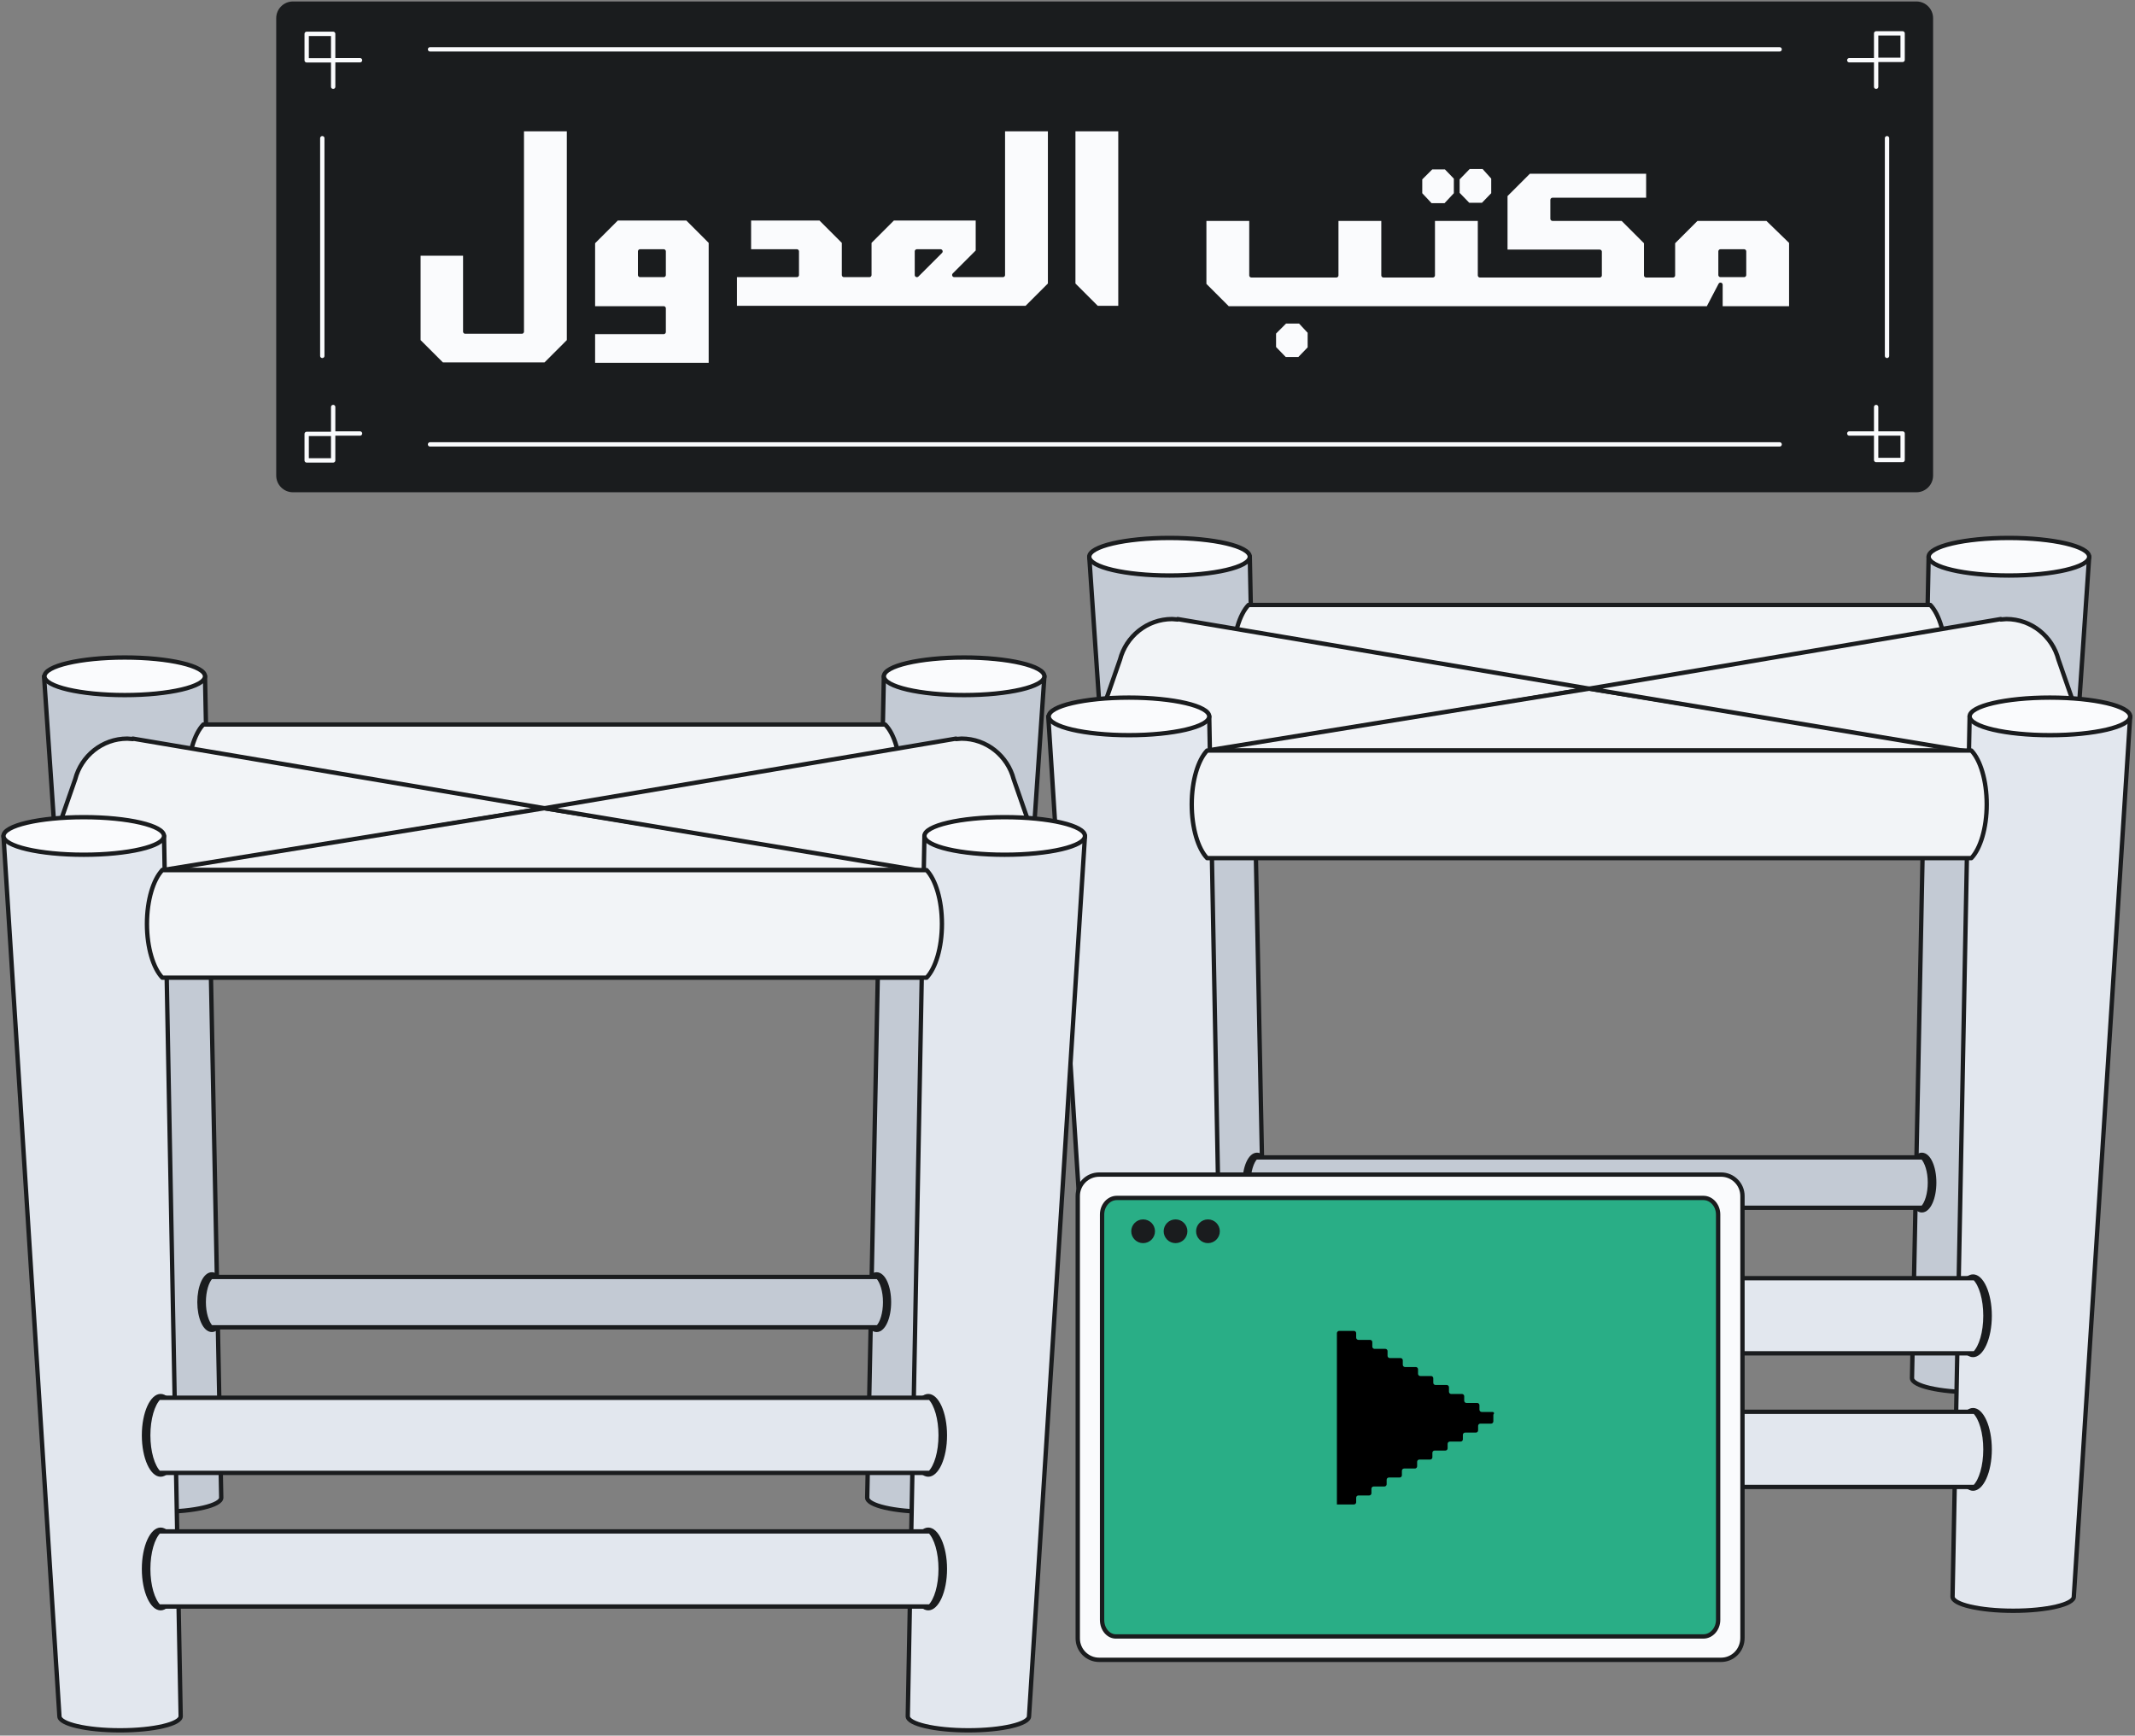 <svg width="492" height="400" viewBox="0 0 492 400" fill="none" xmlns="http://www.w3.org/2000/svg">
<rect x="0" y="0" width="492" height="400" fill="#808080" stroke="none"/>
<path d="M441.628 112.952H67.499C65.659 112.952 64.154 111.447 64.154 109.607V4.182C64.154 2.343 65.659 0.838 67.499 0.838H441.628C443.467 0.838 444.972 2.343 444.972 4.182V109.607C444.972 111.447 443.467 112.952 441.628 112.952Z" fill="#1A1C1E" stroke="#1A1C1E" stroke-miterlimit="10" stroke-linecap="round" stroke-linejoin="round"/>
<path d="M438.45 7.694H432.347V13.797H438.45V7.694Z" stroke="#FAFBFD" stroke-miterlimit="10" stroke-linecap="round" stroke-linejoin="round"/>
<path d="M426.16 13.88H432.347V19.983" stroke="#FAFBFD" stroke-miterlimit="10" stroke-linecap="round" stroke-linejoin="round"/>
<path d="M70.672 13.902L76.775 13.902L76.775 7.799L70.672 7.799L70.672 13.902Z" stroke="#FAFBFD" stroke-miterlimit="10" stroke-linecap="round" stroke-linejoin="round"/>
<path d="M82.965 13.88H76.778V19.983" stroke="#FAFBFD" stroke-miterlimit="10" stroke-linecap="round" stroke-linejoin="round"/>
<path d="M438.45 99.909H432.347V106.012H438.45V99.909Z" stroke="#FAFBFD" stroke-miterlimit="10" stroke-linecap="round" stroke-linejoin="round"/>
<path d="M426.16 99.909H432.347V93.806" stroke="#FAFBFD" stroke-miterlimit="10" stroke-linecap="round" stroke-linejoin="round"/>
<path d="M70.672 106.109L76.775 106.109L76.775 100.006L70.672 100.006L70.672 106.109Z" stroke="#FAFBFD" stroke-miterlimit="10" stroke-linecap="round" stroke-linejoin="round"/>
<path d="M82.965 99.909H76.778V93.806" stroke="#FAFBFD" stroke-miterlimit="10" stroke-linecap="round" stroke-linejoin="round"/>
<path d="M99.101 11.373H410.109" stroke="#FAFBFD" stroke-miterlimit="10" stroke-linecap="round" stroke-linejoin="round"/>
<path d="M434.854 82.018V31.855" stroke="#FAFBFD" stroke-miterlimit="10" stroke-linecap="round" stroke-linejoin="round"/>
<path d="M74.272 82.018V31.855" stroke="#FAFBFD" stroke-miterlimit="10" stroke-linecap="round" stroke-linejoin="round"/>
<path d="M99.101 102.418H410.109" stroke="#FAFBFD" stroke-miterlimit="10" stroke-linecap="round" stroke-linejoin="round"/>
<path d="M120.252 76.416H107.21V58.441H96.425V78.59L101.859 84.024H125.686L131.121 78.59V29.765H120.252V76.416Z" fill="#FAFBFD" stroke="#1A1C1E" stroke-miterlimit="10" stroke-linecap="round" stroke-linejoin="round"/>
<path d="M142.074 50.415L136.64 55.85V71.066H152.942V76.5H136.64V84.108H163.811V55.766L158.377 50.332H142.074V50.415ZM152.942 63.374H147.508V57.94H152.942V63.374Z" fill="#FAFBFD" stroke="#1A1C1E" stroke-miterlimit="10" stroke-linecap="round" stroke-linejoin="round"/>
<path d="M231.112 63.374H219.909L225.343 57.94V50.332H205.78L200.345 55.766V63.374H194.493V55.766L189.059 50.332H172.589V57.94H183.624V63.374H169.328V70.982H236.546L241.98 65.548V29.765H231.112V63.374ZM211.297 63.374V57.94H216.732L211.297 63.374Z" fill="#FAFBFD" stroke="#1A1C1E" stroke-miterlimit="10" stroke-linecap="round" stroke-linejoin="round"/>
<path d="M247.33 65.548L252.764 70.982H258.199V29.765H247.33V65.548Z" fill="#FAFBFD" stroke="#1A1C1E" stroke-miterlimit="10" stroke-linecap="round" stroke-linejoin="round"/>
<path d="M296.155 74.076L293.563 76.667V80.179L296.072 82.77H299.416L301.84 80.262V76.5L299.583 74.076H296.155Z" fill="#FAFBFD" stroke="#1A1C1E" stroke-miterlimit="10" stroke-linecap="round" stroke-linejoin="round"/>
<path d="M341.719 47.238L344.144 44.73V40.968L341.887 38.46H338.459L335.867 41.135V44.647L338.375 47.238H341.719Z" fill="#FAFBFD" stroke="#1A1C1E" stroke-miterlimit="10" stroke-linecap="round" stroke-linejoin="round"/>
<path d="M333.106 47.323L335.531 44.731V40.969L333.19 38.544H329.846L327.254 41.136V44.731L329.678 47.323H333.106Z" fill="#FAFBFD" stroke="#1A1C1E" stroke-miterlimit="10" stroke-linecap="round" stroke-linejoin="round"/>
<path d="M407.266 50.415H390.963L385.528 55.849V63.458H379.342V55.849L373.907 50.415H357.772V46.068H379.843V39.547H352.338L346.903 44.981V58.023H368.64V63.458H341.051V50.415H330.182V63.458H318.812V50.415H307.944V63.458H288.38V50.415H277.512V65.631L282.946 71.066H340.633H379.425H393.638L396.481 65.631V71.066H412.783V55.766L407.266 50.415ZM401.915 63.374H396.481V57.94H401.915V63.374Z" fill="#FAFBFD" stroke="#1A1C1E" stroke-miterlimit="10" stroke-linecap="round" stroke-linejoin="round"/>
<path d="M288.01 128.308H251.016L263.905 317.607C263.905 319.378 270.103 320.854 277.876 320.854C285.648 320.854 291.847 319.378 291.847 317.607L288.01 128.308Z" fill="#C3CAD4" stroke="#1A1C1E" stroke-miterlimit="10" stroke-linecap="round" stroke-linejoin="round"/>
<path d="M269.513 132.637C279.728 132.637 288.01 130.699 288.01 128.308C288.01 125.917 279.728 123.979 269.513 123.979C259.297 123.979 251.016 125.917 251.016 128.308C251.016 130.699 259.297 132.637 269.513 132.637Z" fill="#FAFBFD" stroke="#1A1C1E" stroke-miterlimit="10" stroke-linecap="round" stroke-linejoin="round"/>
<path d="M444.447 128.308H481.441L468.552 317.607C468.552 319.378 462.353 320.854 454.581 320.854C446.906 320.854 440.609 319.378 440.609 317.607L444.447 128.308Z" fill="#C3CAD4" stroke="#1A1C1E" stroke-miterlimit="10" stroke-linecap="round" stroke-linejoin="round"/>
<path d="M462.944 132.637C473.16 132.637 481.441 130.699 481.441 128.308C481.441 125.917 473.16 123.979 462.944 123.979C452.729 123.979 444.447 125.917 444.447 128.308C444.447 130.699 452.729 132.637 462.944 132.637Z" fill="#FAFBFD" stroke="#1A1C1E" stroke-miterlimit="10" stroke-linecap="round" stroke-linejoin="round"/>
<path d="M289.681 278.941C291.257 278.941 292.535 276.078 292.535 272.546C292.535 269.014 291.257 266.15 289.681 266.15C288.106 266.15 286.828 269.014 286.828 272.546C286.828 276.078 288.106 278.941 289.681 278.941Z" fill="#1A1C1E" stroke="#1A1C1E" stroke-miterlimit="10"/>
<path d="M442.875 278.941C444.451 278.941 445.728 276.078 445.728 272.546C445.728 269.014 444.451 266.15 442.875 266.15C441.299 266.15 440.021 269.014 440.021 272.546C440.021 276.078 441.299 278.941 442.875 278.941Z" fill="#1A1C1E" stroke="#1A1C1E" stroke-miterlimit="10"/>
<path d="M443.069 266.741H289.386C288.403 267.725 287.714 269.988 287.714 272.546C287.714 275.104 288.403 277.269 289.386 278.351H443.069C444.053 277.367 444.742 275.104 444.742 272.546C444.742 269.988 444.053 267.823 443.069 266.741Z" fill="#C3CAD4" stroke="#1A1C1E" stroke-miterlimit="10" stroke-linecap="round" stroke-linejoin="round"/>
<path d="M444.84 139.426H287.714C285.648 141.591 284.172 146.313 284.172 151.823C284.172 157.333 285.648 162.056 287.714 164.22H444.84C446.906 162.056 448.382 157.333 448.382 151.823C448.382 146.313 446.906 141.591 444.84 139.426Z" fill="#F2F4F7" stroke="#1A1C1E" stroke-miterlimit="10" stroke-linecap="round" stroke-linejoin="round"/>
<path d="M366.229 158.71L271.383 142.673V142.771C270.989 142.771 270.497 142.673 270.104 142.673C264.299 142.673 259.478 146.707 258.1 152.02L247.376 182.816L271.383 188.817L275.023 173.862L366.229 158.71Z" fill="#F2F4F7" stroke="#1A1C1E" stroke-miterlimit="10" stroke-linecap="round" stroke-linejoin="round"/>
<path d="M366.227 158.71L278.169 172.977H454.284L366.227 158.71Z" fill="#F2F4F7" stroke="#1A1C1E" stroke-miterlimit="10" stroke-linecap="round" stroke-linejoin="round"/>
<path d="M366.229 158.71L461.076 142.673V142.771C461.47 142.771 461.961 142.673 462.355 142.673C468.16 142.673 472.981 146.707 474.358 152.02L485.083 182.816L461.076 188.817L457.436 173.862L366.229 158.71Z" fill="#F2F4F7" stroke="#1A1C1E" stroke-miterlimit="10" stroke-linecap="round" stroke-linejoin="round"/>
<path d="M278.663 165.106H241.57L254.558 367.983C254.558 369.754 260.756 371.23 268.529 371.23C276.203 371.23 282.5 369.754 282.5 367.983L278.663 165.106Z" fill="#E2E7EE" stroke="#1A1C1E" stroke-miterlimit="10" stroke-linecap="round" stroke-linejoin="round"/>
<path d="M260.168 169.434C270.384 169.434 278.665 167.496 278.665 165.105C278.665 162.714 270.384 160.776 260.168 160.776C249.952 160.776 241.671 162.714 241.671 165.105C241.671 167.496 249.952 169.434 260.168 169.434Z" fill="#FAFBFD" stroke="#1A1C1E" stroke-miterlimit="10" stroke-linecap="round" stroke-linejoin="round"/>
<path d="M453.894 165.106H490.888L477.9 367.983C477.9 369.754 471.702 371.23 463.929 371.23C456.156 371.23 449.958 369.754 449.958 367.983L453.894 165.106Z" fill="#E2E7EE" stroke="#1A1C1E" stroke-miterlimit="10" stroke-linecap="round" stroke-linejoin="round"/>
<path d="M472.39 169.434C482.605 169.434 490.887 167.496 490.887 165.105C490.887 162.714 482.605 160.776 472.39 160.776C462.174 160.776 453.893 162.714 453.893 165.105C453.893 167.496 462.174 169.434 472.39 169.434Z" fill="#FAFBFD" stroke="#1A1C1E" stroke-miterlimit="10" stroke-linecap="round" stroke-linejoin="round"/>
<path d="M277.778 343.582C280.169 343.582 282.107 339.309 282.107 334.039C282.107 328.768 280.169 324.495 277.778 324.495C275.387 324.495 273.449 328.768 273.449 334.039C273.449 339.309 275.387 343.582 277.778 343.582Z" fill="#1A1C1E"/>
<path d="M454.682 343.582C457.073 343.582 459.011 339.309 459.011 334.039C459.011 328.768 457.073 324.495 454.682 324.495C452.291 324.495 450.353 328.768 450.353 334.039C450.353 339.309 452.291 343.582 454.682 343.582Z" fill="#1A1C1E"/>
<path d="M455.074 325.38H277.385C275.909 326.856 274.925 330.201 274.925 334.038C274.925 337.875 275.909 341.22 277.385 342.696H455.074C456.55 341.22 457.534 337.875 457.534 334.038C457.534 330.201 456.55 326.856 455.074 325.38Z" fill="#E2E7EE" stroke="#1A1C1E" stroke-miterlimit="10" stroke-linecap="round" stroke-linejoin="round"/>
<path d="M277.778 312.787C280.169 312.787 282.107 308.514 282.107 303.243C282.107 297.972 280.169 293.699 277.778 293.699C275.387 293.699 273.449 297.972 273.449 303.243C273.449 308.514 275.387 312.787 277.778 312.787Z" fill="#1A1C1E"/>
<path d="M454.682 312.787C457.073 312.787 459.011 308.514 459.011 303.243C459.011 297.972 457.073 293.699 454.682 293.699C452.291 293.699 450.353 297.972 450.353 303.243C450.353 308.514 452.291 312.787 454.682 312.787Z" fill="#1A1C1E"/>
<path d="M455.074 294.585H277.385C275.909 296.061 274.925 299.406 274.925 303.243C274.925 307.08 275.909 310.426 277.385 311.901H455.074C456.55 310.426 457.534 307.08 457.534 303.243C457.534 299.406 456.55 296.061 455.074 294.585Z" fill="#E2E7EE" stroke="#1A1C1E" stroke-miterlimit="10" stroke-linecap="round" stroke-linejoin="round"/>
<path d="M454.287 172.976H278.172C276.106 175.141 274.63 179.864 274.63 185.373C274.63 190.883 276.106 195.606 278.172 197.77H454.287C456.353 195.606 457.829 190.883 457.829 185.373C457.829 179.864 456.353 175.141 454.287 172.976Z" fill="#F2F4F7" stroke="#1A1C1E" stroke-miterlimit="10" stroke-linecap="round" stroke-linejoin="round"/>
<path d="M47.244 155.865H10.151L23.04 345.164C23.04 346.935 29.239 348.411 37.011 348.411C44.784 348.411 50.983 346.935 50.983 345.164L47.244 155.865Z" fill="#C3CAD4" stroke="#1A1C1E" stroke-miterlimit="10" stroke-linecap="round" stroke-linejoin="round"/>
<path d="M28.749 160.194C38.965 160.194 47.246 158.256 47.246 155.865C47.246 153.474 38.965 151.536 28.749 151.536C18.533 151.536 10.252 153.474 10.252 155.865C10.252 158.256 18.533 160.194 28.749 160.194Z" fill="#FAFBFD" stroke="#1A1C1E" stroke-miterlimit="10" stroke-linecap="round" stroke-linejoin="round"/>
<path d="M203.681 155.865H240.675L227.786 345.164C227.786 346.935 221.588 348.411 213.815 348.411C206.042 348.411 199.844 346.935 199.844 345.164L203.681 155.865Z" fill="#C3CAD4" stroke="#1A1C1E" stroke-miterlimit="10" stroke-linecap="round" stroke-linejoin="round"/>
<path d="M222.179 160.194C232.394 160.194 240.676 158.256 240.676 155.865C240.676 153.474 232.394 151.536 222.179 151.536C211.963 151.536 203.682 153.474 203.682 155.865C203.682 158.256 211.963 160.194 222.179 160.194Z" fill="#FAFBFD" stroke="#1A1C1E" stroke-miterlimit="10" stroke-linecap="round" stroke-linejoin="round"/>
<path d="M48.82 306.498C50.396 306.498 51.673 303.635 51.673 300.103C51.673 296.571 50.396 293.707 48.82 293.707C47.244 293.707 45.967 296.571 45.967 300.103C45.967 303.635 47.244 306.498 48.82 306.498Z" fill="#1A1C1E" stroke="#1A1C1E" stroke-miterlimit="10"/>
<path d="M202.009 306.498C203.584 306.498 204.862 303.635 204.862 300.103C204.862 296.571 203.584 293.707 202.009 293.707C200.433 293.707 199.155 296.571 199.155 300.103C199.155 303.635 200.433 306.498 202.009 306.498Z" fill="#1A1C1E" stroke="#1A1C1E" stroke-miterlimit="10"/>
<path d="M202.304 294.298H48.621C47.637 295.282 46.948 297.545 46.948 300.103C46.948 302.661 47.637 304.825 48.621 305.908H202.304C203.288 304.924 203.976 302.661 203.976 300.103C203.976 297.545 203.288 295.38 202.304 294.298Z" fill="#C3CAD4" stroke="#1A1C1E" stroke-miterlimit="10" stroke-linecap="round" stroke-linejoin="round"/>
<path d="M203.978 166.983H46.852C44.785 169.147 43.31 173.87 43.31 179.38C43.31 184.89 44.785 189.612 46.852 191.777H203.978C206.044 189.612 207.52 184.89 207.52 179.38C207.52 173.87 206.143 169.147 203.978 166.983Z" fill="#F2F4F7" stroke="#1A1C1E" stroke-miterlimit="10" stroke-linecap="round" stroke-linejoin="round"/>
<path d="M125.464 186.267L30.617 170.23V170.328C30.224 170.328 29.732 170.23 29.338 170.23C23.533 170.23 18.712 174.264 17.335 179.577L6.61 210.372L30.617 216.374L34.258 201.419L125.464 186.267Z" fill="#F2F4F7" stroke="#1A1C1E" stroke-miterlimit="10" stroke-linecap="round" stroke-linejoin="round"/>
<path d="M37.799 192.662H0.805L13.694 395.539C13.694 397.31 19.892 398.786 27.665 398.786C35.437 398.786 41.636 397.31 41.636 395.539L37.799 192.662Z" fill="#E2E7EE" stroke="#1A1C1E" stroke-miterlimit="10" stroke-linecap="round" stroke-linejoin="round"/>
<path d="M19.302 196.991C29.517 196.991 37.799 195.053 37.799 192.662C37.799 190.271 29.517 188.333 19.302 188.333C9.086 188.333 0.805 190.271 0.805 192.662C0.805 195.053 9.086 196.991 19.302 196.991Z" fill="#FAFBFD" stroke="#1A1C1E" stroke-miterlimit="10" stroke-linecap="round" stroke-linejoin="round"/>
<path d="M125.461 186.267L37.403 200.533H213.519L125.461 186.267Z" fill="#F2F4F7" stroke="#1A1C1E" stroke-miterlimit="10" stroke-linecap="round" stroke-linejoin="round"/>
<path d="M125.464 186.267L220.31 170.23V170.328C220.704 170.328 221.196 170.23 221.589 170.23C227.394 170.23 232.215 174.264 233.593 179.577L244.317 210.372L220.31 216.374L216.67 201.419L125.464 186.267Z" fill="#F2F4F7" stroke="#1A1C1E" stroke-miterlimit="10" stroke-linecap="round" stroke-linejoin="round"/>
<path d="M213.03 192.662H250.024L237.135 395.539C237.135 397.31 230.936 398.786 223.164 398.786C215.391 398.786 209.192 397.31 209.192 395.539L213.03 192.662Z" fill="#E2E7EE" stroke="#1A1C1E" stroke-miterlimit="10" stroke-linecap="round" stroke-linejoin="round"/>
<path d="M231.526 196.991C241.742 196.991 250.023 195.053 250.023 192.662C250.023 190.271 241.742 188.333 231.526 188.333C221.311 188.333 213.029 190.271 213.029 192.662C213.029 195.053 221.311 196.991 231.526 196.991Z" fill="#FAFBFD" stroke="#1A1C1E" stroke-miterlimit="10" stroke-linecap="round" stroke-linejoin="round"/>
<path d="M37.013 371.139C39.404 371.139 41.342 366.866 41.342 361.595C41.342 356.324 39.404 352.052 37.013 352.052C34.622 352.052 32.684 356.324 32.684 361.595C32.684 366.866 34.622 371.139 37.013 371.139Z" fill="#1A1C1E"/>
<path d="M213.914 371.139C216.305 371.139 218.243 366.866 218.243 361.595C218.243 356.325 216.305 352.052 213.914 352.052C211.523 352.052 209.585 356.325 209.585 361.595C209.585 366.866 211.523 371.139 213.914 371.139Z" fill="#1A1C1E"/>
<path d="M214.309 352.937H36.619C35.143 354.413 34.159 357.758 34.159 361.595C34.159 365.432 35.143 368.777 36.619 370.253H214.309C215.784 368.777 216.768 365.432 216.768 361.595C216.768 357.758 215.784 354.413 214.309 352.937Z" fill="#E2E7EE" stroke="#1A1C1E" stroke-miterlimit="10" stroke-linecap="round" stroke-linejoin="round"/>
<path d="M37.013 340.343C39.404 340.343 41.342 336.07 41.342 330.8C41.342 325.529 39.404 321.256 37.013 321.256C34.622 321.256 32.684 325.529 32.684 330.8C32.684 336.07 34.622 340.343 37.013 340.343Z" fill="#1A1C1E"/>
<path d="M213.914 340.343C216.305 340.343 218.243 336.07 218.243 330.8C218.243 325.529 216.305 321.256 213.914 321.256C211.523 321.256 209.585 325.529 209.585 330.8C209.585 336.07 211.523 340.343 213.914 340.343Z" fill="#1A1C1E"/>
<path d="M214.309 322.142H36.619C35.143 323.617 34.159 326.963 34.159 330.8C34.159 334.637 35.143 337.982 36.619 339.458H214.309C215.784 337.982 216.768 334.637 216.768 330.8C216.768 326.963 215.784 323.617 214.309 322.142Z" fill="#E2E7EE" stroke="#1A1C1E" stroke-miterlimit="10" stroke-linecap="round" stroke-linejoin="round"/>
<path d="M213.522 200.533H37.406C35.34 202.698 33.864 207.42 33.864 212.93C33.864 218.44 35.34 223.163 37.406 225.327H213.522C215.588 223.163 217.064 218.44 217.064 212.93C217.064 207.42 215.588 202.698 213.522 200.533Z" fill="#F2F4F7" stroke="#1A1C1E" stroke-miterlimit="10" stroke-linecap="round" stroke-linejoin="round"/>
<path d="M396.599 382.539H253.306C250.571 382.539 248.361 380.33 248.361 377.594V275.648C248.361 272.913 250.571 270.704 253.306 270.704H396.599C399.334 270.704 401.543 272.913 401.543 275.648V377.489C401.543 380.33 399.334 382.539 396.599 382.539Z" fill="#FAFBFD" stroke="#1A1C1E" stroke-miterlimit="10" stroke-linecap="round" stroke-linejoin="round"/>
<path d="M253.969 373.337V279.899C253.969 277.809 255.5 276.088 257.359 276.088H392.546C394.405 276.088 395.936 277.809 395.936 279.899V373.337C395.936 375.428 394.405 377.149 392.546 377.149H257.359C255.5 377.272 253.969 375.55 253.969 373.337Z" fill="#29AE86" stroke="#1A1C1E" stroke-miterlimit="10" stroke-linecap="round" stroke-linejoin="round"/>
<g clip-path="url(#clip0_2545_38445)">
<path d="M343.928 325.41H341.449C341.139 325.41 340.932 325.151 340.932 324.892V323.857C340.932 323.547 340.674 323.34 340.416 323.34H337.936C337.627 323.34 337.42 323.081 337.42 322.822V321.787C337.42 321.477 337.162 321.27 336.903 321.27H334.424C334.114 321.27 333.907 321.011 333.907 320.753V319.718C333.907 319.407 333.649 319.2 333.391 319.2H330.808C330.498 319.2 330.292 318.941 330.292 318.683V317.648C330.292 317.337 330.034 317.13 329.775 317.13H327.296C326.986 317.13 326.779 316.872 326.779 316.613V315.578C326.779 315.267 326.521 315.06 326.263 315.06H323.784C323.474 315.06 323.267 314.802 323.267 314.543V313.508C323.267 313.198 323.009 312.991 322.75 312.991H320.271C319.961 312.991 319.755 312.732 319.755 312.473V311.386C319.755 311.076 319.496 310.869 319.238 310.869H316.759C316.449 310.869 316.242 310.61 316.242 310.351V309.317C316.242 309.006 315.984 308.799 315.726 308.799H313.04C312.73 308.799 312.523 308.54 312.523 308.282V307.247C312.523 306.936 312.265 306.729 312.007 306.729H308.598C308.339 306.729 308.081 306.988 308.081 307.247V346.419V346.729H312.007C312.317 346.729 312.523 346.471 312.523 346.212V345.177C312.523 344.866 312.781 344.659 313.04 344.659H315.519C315.829 344.659 316.036 344.401 316.036 344.142V343.107C316.036 342.797 316.294 342.59 316.552 342.59H319.031C319.341 342.59 319.548 342.331 319.548 342.072V341.037C319.548 340.727 319.806 340.52 320.065 340.52H322.544C322.854 340.52 323.06 340.261 323.06 340.002V338.967C323.06 338.657 323.319 338.45 323.577 338.45H326.056C326.366 338.45 326.573 338.191 326.573 337.932V336.897C326.573 336.587 326.831 336.38 327.089 336.38H329.569C329.879 336.38 330.085 336.121 330.085 335.862V334.828C330.085 334.517 330.343 334.31 330.602 334.31H333.081C333.391 334.31 333.598 334.051 333.598 333.793V332.758C333.598 332.447 333.856 332.24 334.114 332.24H336.593C336.903 332.24 337.11 331.982 337.11 331.723V330.688C337.11 330.377 337.368 330.17 337.627 330.17H340.106C340.416 330.17 340.622 329.912 340.622 329.653V328.618C340.622 328.308 340.881 328.101 341.139 328.101H343.618C343.928 328.101 344.135 327.842 344.135 327.583V326.031C344.445 325.668 344.238 325.41 343.928 325.41Z" fill="black"/>
</g>
<path d="M263.427 286.505C264.938 286.505 266.162 285.281 266.162 283.77C266.162 282.259 264.938 281.035 263.427 281.035C261.916 281.035 260.691 282.259 260.691 283.77C260.691 285.281 261.916 286.505 263.427 286.505Z" fill="#1A1C1E"/>
<path d="M270.897 286.505C272.407 286.505 273.632 285.281 273.632 283.77C273.632 282.259 272.407 281.035 270.897 281.035C269.386 281.035 268.161 282.259 268.161 283.77C268.161 285.281 269.386 286.505 270.897 286.505Z" fill="#1A1C1E"/>
<path d="M278.366 286.505C279.877 286.505 281.102 285.281 281.102 283.77C281.102 282.259 279.877 281.035 278.366 281.035C276.856 281.035 275.631 282.259 275.631 283.77C275.631 285.281 276.856 286.505 278.366 286.505Z" fill="#1A1C1E"/>
<defs>
<clipPath id="clip0_2545_38445">
<rect width="40" height="40" fill="white" transform="translate(304.209 306.565)"/>
</clipPath>
</defs>
</svg>
